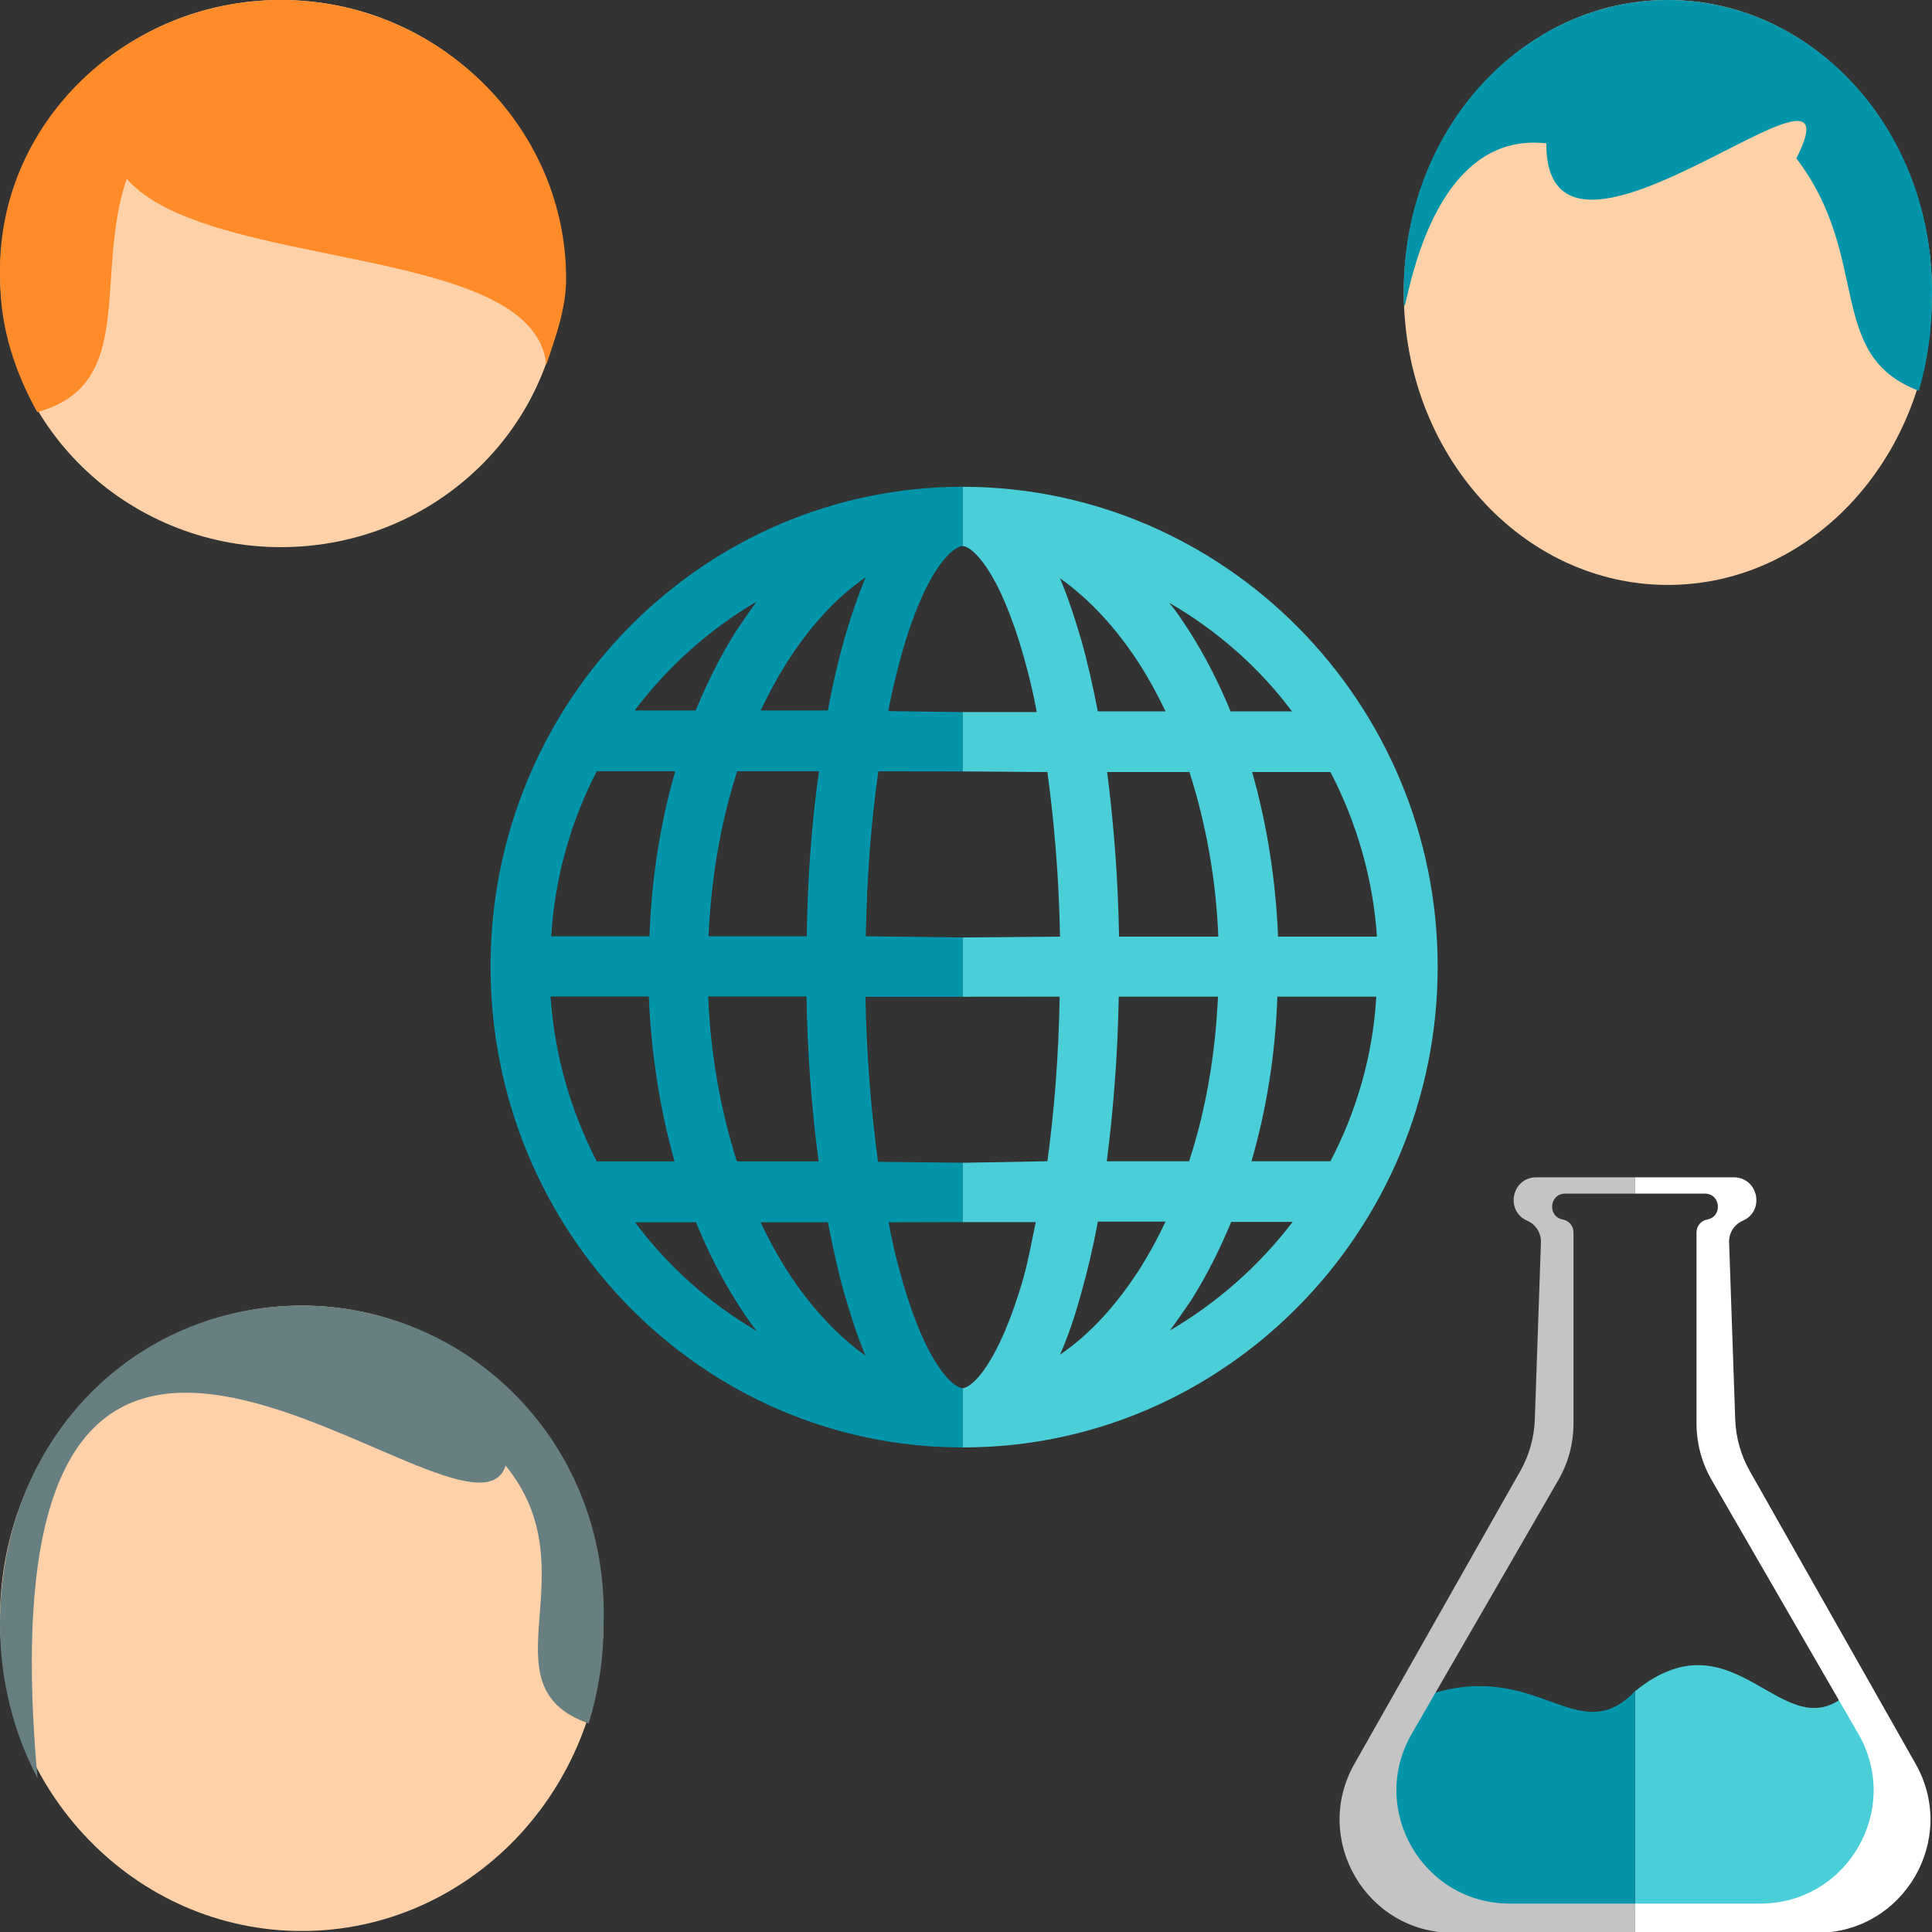 <svg width="512" height="512" viewBox="0 0 512 512" fill="none" xmlns="http://www.w3.org/2000/svg">
<rect x="0" y="0" width="512" height="512" fill="#333333" stroke="none"/>
<g clip-path="url(#clip0_806_61)">
<path d="M442.001 155.013C480.651 155.013 511.982 120.312 511.982 77.507C511.982 34.701 480.651 0 442.001 0C403.351 0 372.02 34.701 372.02 77.507C372.02 120.312 403.351 155.013 442.001 155.013Z" fill="#FFD1A9"/>
<path fill-rule="evenodd" clip-rule="evenodd" d="M409.779 37.993C409.779 83.938 494.601 5.743 476.046 41.969C496.114 68.273 483.601 94.147 508.522 103.567C510.767 95.83 511.981 87.564 511.981 78.98C512.884 34.765 480.649 0 442 0C403.351 0 371.116 34.765 372.019 78.98C372.019 92.828 375.111 34.017 409.779 37.993Z" fill="#0295AA"/>
<path d="M74.442 145C115.533 145 148.845 112.541 148.845 72.5C148.845 32.459 115.533 0 74.442 0C33.35 0 0.039 32.459 0.039 72.5C0.039 112.541 33.35 145 74.442 145Z" fill="#FFD1A9"/>
<path fill-rule="evenodd" clip-rule="evenodd" d="M9.878 109.223C36.473 101.848 24.81 73.459 33.565 47.374C54.901 71.979 141.726 64.325 144.762 96.722C147.148 89.484 150.026 81.908 150.026 73.878C150.026 33.077 115.532 0 74.441 0C33.35 0 -1.308 32.898 0.038 73.878C0.038 86.832 3.979 98.637 9.878 109.223Z" fill="#FF8C29"/>
<path d="M79.977 511.736C124.148 511.736 159.955 474.635 159.955 428.868C159.955 383.101 124.148 346 79.977 346C35.807 346 0 383.101 0 428.868C0 474.635 35.807 511.736 79.977 511.736Z" fill="#FFD1A9"/>
<path fill-rule="evenodd" clip-rule="evenodd" d="M9.95 471.266C-7.049 283.215 124.58 418.213 133.991 388.397C156.925 416.521 127.521 446.66 156.002 456.732C158.567 448.459 159.955 439.622 159.955 430.443C161.482 382.421 124.147 346 79.977 346C35.807 346 0 381.225 0 430.443C0 445.25 3.61 459.166 9.95 471.266Z" fill="#687F82"/>
<path d="M433.297 448.207C460.297 426.207 472.797 465.207 490.297 448.207L500.797 479.207L482.797 504.707H433.297V448.207Z" fill="#4ACFD9"/>
<path d="M374.297 450.707C406.797 437.207 417.297 464.707 433.297 448.207V506.207L394.297 504.707L376.797 499.207L368.297 475.207L374.297 450.707Z" fill="#0295AA"/>
<path fill-rule="evenodd" clip-rule="evenodd" d="M433.296 312H407.149C400.634 312 398.779 320.919 404.755 323.516C407.017 324.5 408.449 326.767 408.364 329.233L406.748 376.126C406.581 380.956 405.251 385.674 402.869 389.879L358.941 467.429C347.612 487.428 362.059 512.215 385.044 512.215H433.296V504.47H400.108C377.009 504.47 362.576 479.46 374.133 459.46L412.972 392.244C415.609 387.681 416.997 382.504 416.997 377.235V326.584C416.997 324.915 415.805 323.484 414.164 323.182C410.023 322.42 410.58 316.321 414.79 316.321H433.296V312Z" fill="#C4C4C4"/>
<path fill-rule="evenodd" clip-rule="evenodd" d="M433.298 312H459.445C465.96 312 467.815 320.919 461.839 323.516C459.576 324.5 458.145 326.767 458.23 329.233L459.846 376.126C460.012 380.956 461.343 385.674 463.725 389.879L507.653 467.429C518.981 487.428 504.534 512.215 481.55 512.215H433.298V504.47H466.486C489.585 504.47 504.018 479.46 492.461 459.46L453.621 392.244C450.985 387.681 449.597 382.504 449.597 377.235V326.584C449.597 324.915 450.788 323.484 452.43 323.182C456.57 322.42 456.014 316.321 451.804 316.321H433.298V312Z" fill="white"/>
<path d="M255.142 367.865C252.87 367.865 245.617 362.384 238.888 338.517C237.577 333.886 236.441 329.166 235.48 323.912L255.142 323.864V308.149L232.683 307.882C230.848 294.434 229.625 279.561 229.362 264.155H255.055H255.142L255.142 248.433L229.45 248.124C229.712 232.717 230.848 217.845 232.771 204.397L255.142 204.431V188.716L235.392 188.456C236.354 183.291 237.577 178.393 238.801 173.851C245.53 149.895 252.87 144.715 255.142 144.715V144.729V129C186.279 129 130 185.784 130 256.139C130 326.494 186.104 383.58 255.055 383.58H255.142V367.865ZM208.301 175.899C214.594 166.014 221.585 158.355 229.362 153.012C227.44 157.821 225.517 163.164 223.769 169.309C222.109 175.187 220.623 181.51 219.4 188.278H201.572C203.67 183.914 205.855 179.818 208.301 175.899ZM213.807 248.124H187.765C188.464 232.628 190.998 217.845 195.368 204.397H217.04C215.118 217.934 213.982 232.807 213.807 248.124ZM216.953 307.792H195.28C190.998 294.345 188.289 279.561 187.677 264.066H213.72C213.982 279.383 215.118 294.256 216.953 307.792ZM200.524 159.424C198.689 161.917 196.941 164.5 195.106 167.172C190.998 173.673 187.503 180.708 184.357 188.278H168.189C177.016 176.612 187.94 166.815 200.524 159.424ZM158.14 204.397H178.938C175.006 218.112 172.646 232.807 172.122 248.124H146.08C147.041 232.45 151.323 217.578 158.14 204.397ZM158.14 307.792C151.323 294.523 146.954 279.74 145.905 264.066H171.947C172.559 279.383 174.918 294.078 178.764 307.792H158.14ZM168.277 323.912H184.444C187.503 331.393 191.086 338.517 195.193 345.018C196.941 347.779 198.689 350.451 200.611 352.766C187.94 345.374 177.016 335.578 168.277 323.912ZM208.301 336.291C205.855 332.372 203.582 328.186 201.572 323.912H219.4C220.711 330.591 222.109 337.003 223.769 342.881C225.517 348.937 227.352 354.458 229.362 359.267C221.759 353.835 214.594 346.176 208.301 336.291Z" fill="#0295AA"/>
<path d="M381 256.216C381 186.123 324.536 129.089 255.143 129L255.143 144.715C257.518 144.804 264.641 150.588 271.326 174.13C272.645 178.749 273.788 183.458 274.756 188.699H255.143V204.431L277.57 204.601C279.417 218.104 280.648 232.851 280.912 248.22L255.143 248.433V264.147L280.824 264.122C280.56 279.58 279.417 294.327 277.57 307.742L255.143 308.149V323.864H274.495C273.439 328.927 272.557 333.682 271.326 338.302C264.553 361.933 257.43 367.776 255.143 367.865L255.143 383.58C324.536 383.669 381 326.22 381 256.216ZM352.592 307.742H331.66C335.618 294.061 337.992 279.402 338.52 264.122H364.729C363.85 279.758 359.452 294.594 352.592 307.742ZM352.592 204.601C359.452 217.838 363.85 232.585 364.905 248.22H338.696C338.08 232.94 335.706 218.282 331.836 204.601H352.592ZM342.39 188.521H326.119C323.041 181.059 319.435 173.952 315.301 167.467C313.542 164.713 311.783 162.048 309.848 159.738C322.601 167.111 333.683 176.884 342.39 188.521ZM296.567 248.22C296.304 232.94 295.16 218.282 293.401 204.601H315.213C319.523 218.015 322.249 232.762 322.865 248.22H296.567ZM322.777 264.122C322.073 279.58 319.523 294.327 315.125 307.742H293.313C295.072 294.061 296.216 279.402 296.479 264.122H322.777ZM302.108 176.173C304.571 180.082 306.858 184.257 308.88 188.521H290.939C289.619 181.858 288.212 175.462 286.541 169.599C284.782 163.558 282.935 158.05 280.912 153.253C288.564 158.672 295.776 166.312 302.108 176.173ZM302.108 336.17C295.776 346.031 288.74 353.671 280.912 359.001C283.023 354.204 284.87 348.873 286.541 342.655C288.212 336.792 289.707 330.484 290.939 323.732H308.88C306.858 328.085 304.571 332.261 302.108 336.17ZM310.024 352.605C311.871 350.117 313.63 347.541 315.477 344.876C319.61 338.391 323.129 331.372 326.295 323.821H342.566C333.683 335.459 322.601 345.231 310.024 352.605Z" fill="#4ACFD9"/>
</g>
<defs>
<clipPath id="clip0_806_61">
<rect width="512" height="512" fill="white"/>
</clipPath>
</defs>
</svg>
